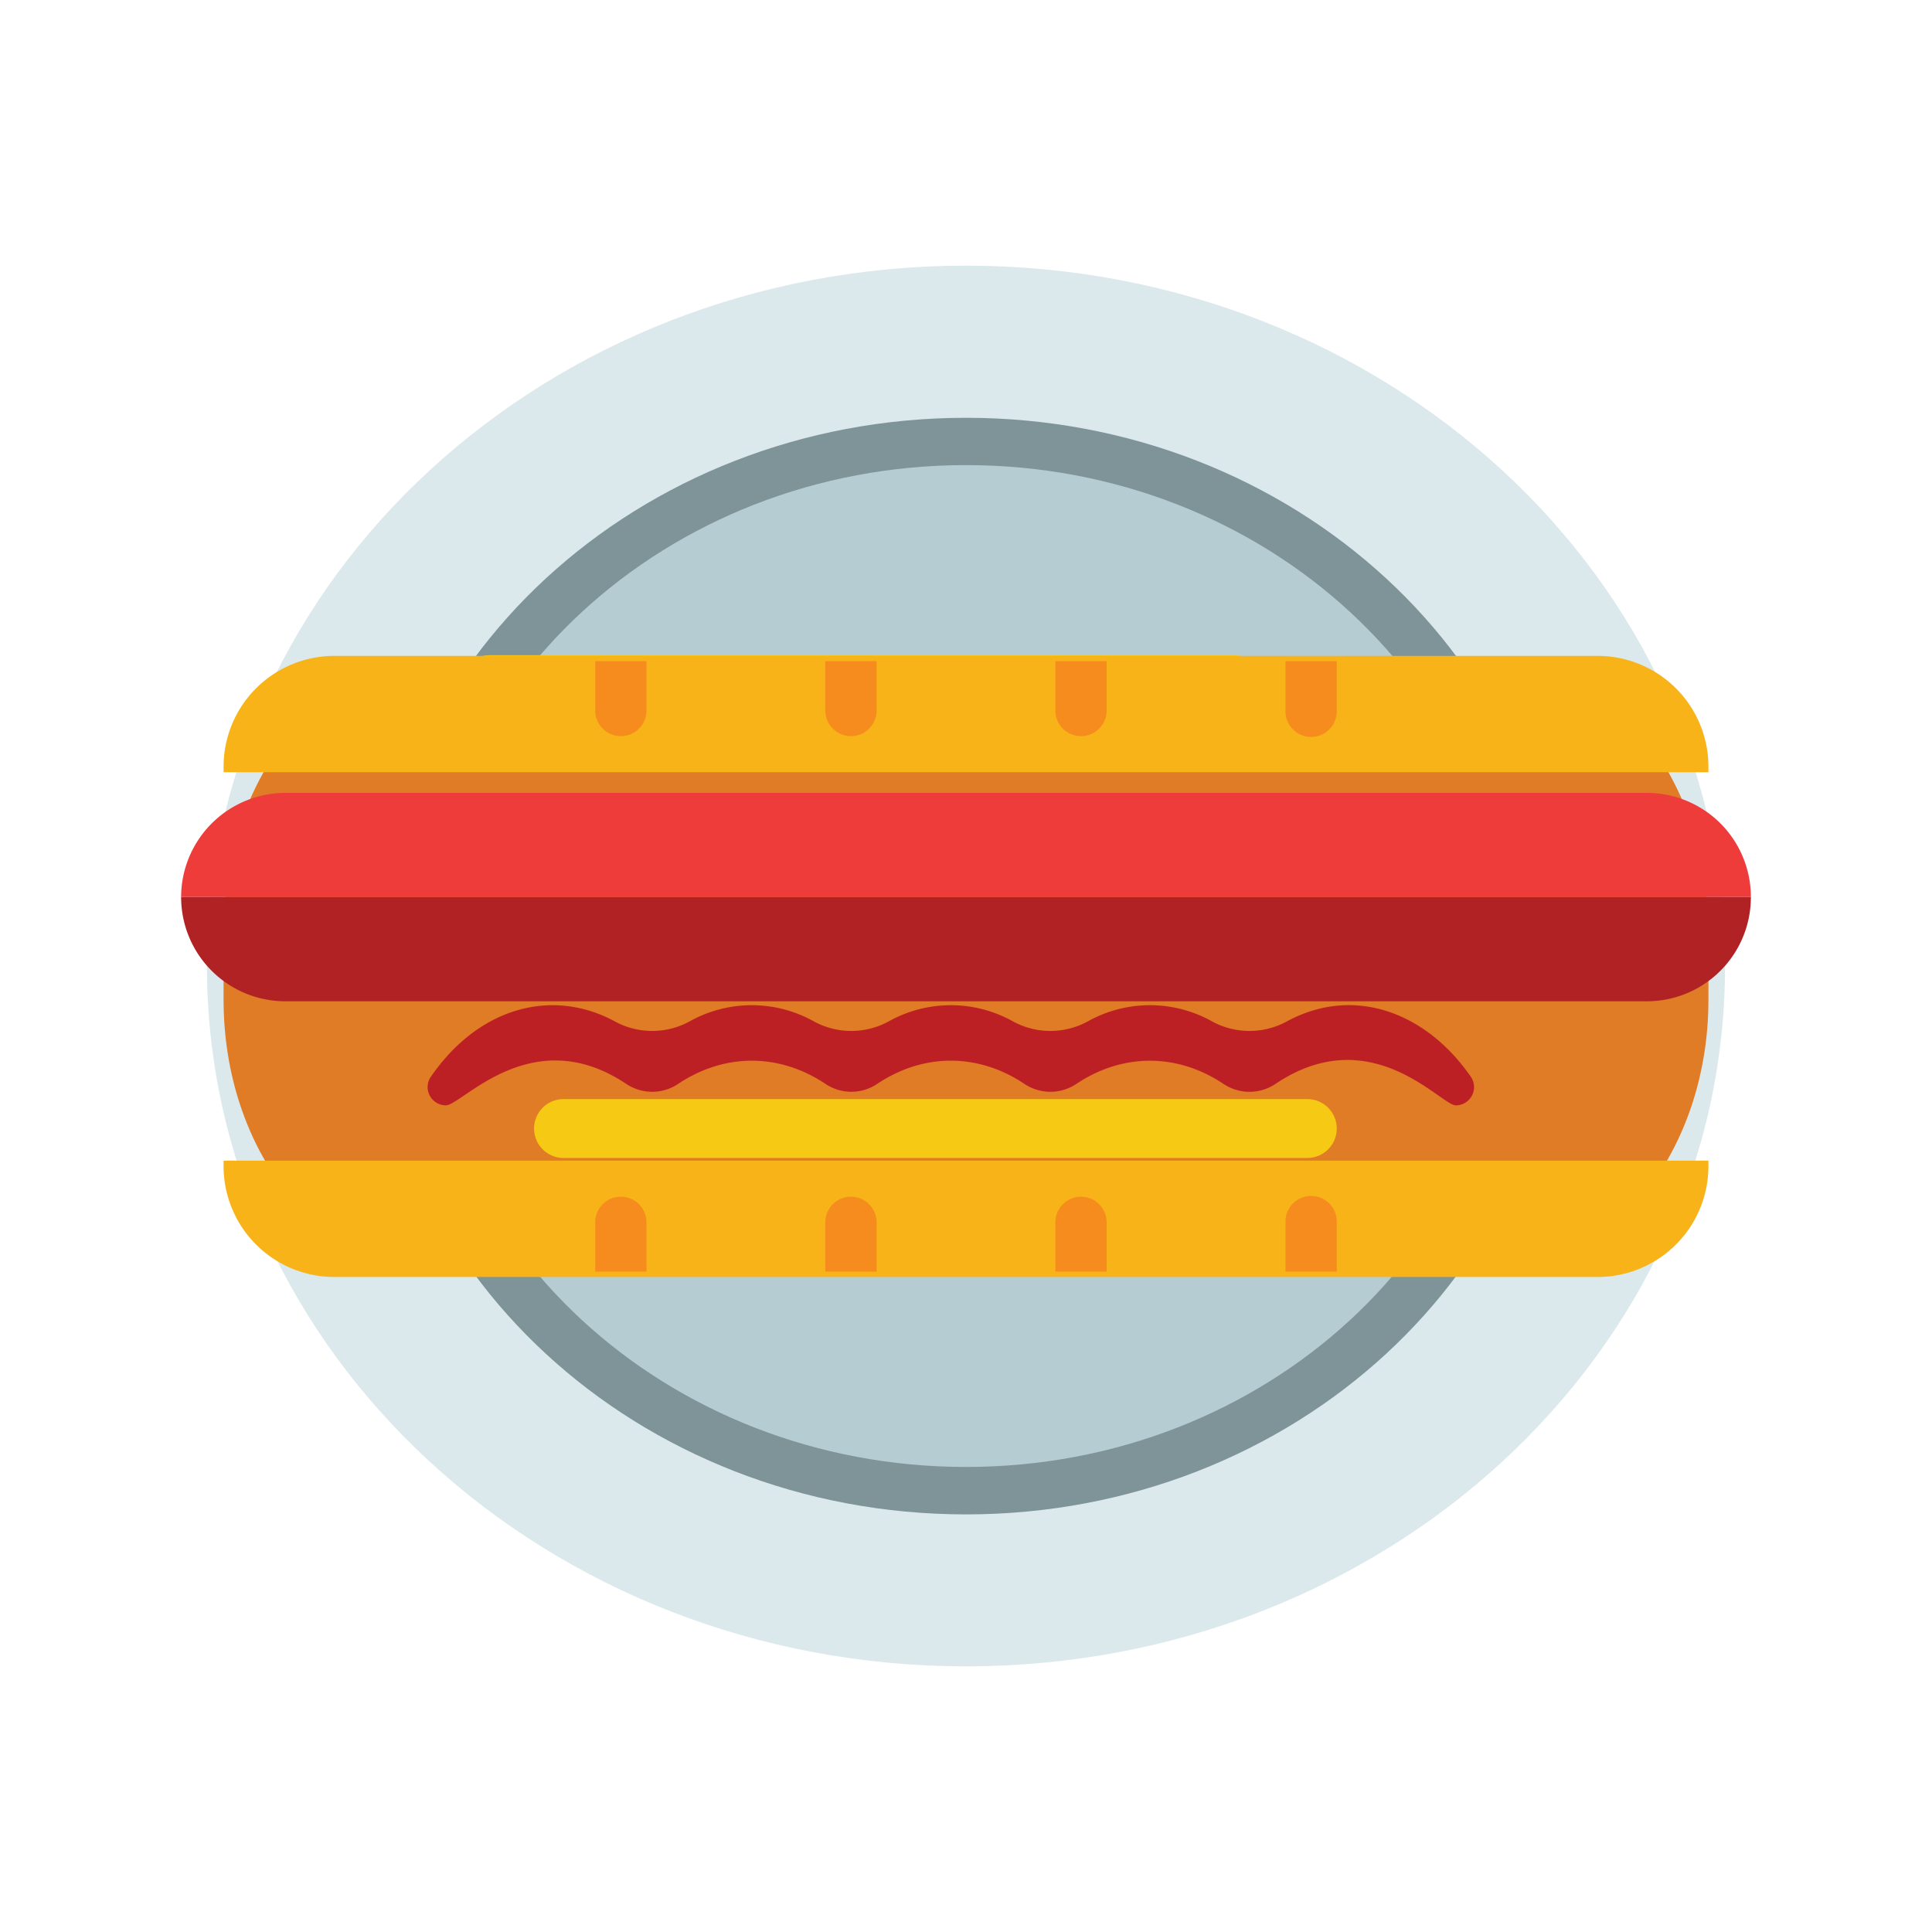 <svg xmlns="http://www.w3.org/2000/svg" width="800" height="800" fill="none" viewBox="0 0 800 800">
  <path fill="#DCE9EC" d="M714.31 400c0 160.18-140.73 290-314.31 290S85.69 560.22 85.69 400 226.41 110 400 110s314.31 129.85 314.31 290Z"/>
  <path fill="#7E9499" d="M400 627.08c135.879 0 246.03-101.649 246.03-227.04C646.03 274.649 535.879 173 400 173c-135.879 0-246.03 101.649-246.03 227.04 0 125.391 110.151 227.04 246.03 227.04Z"/>
  <path fill="#B5CCD2" d="M624.8 400c0 114.56-100.65 207.44-224.8 207.44S175.2 514.6 175.2 400 275.85 192.59 400 192.59 624.8 285.47 624.8 400Z"/>
  <path fill="#F6C914" d="M523 283.49a12.198 12.198 0 0 1-12.2 12.19h-308a12.173 12.173 0 0 1-8.616-3.571 12.19 12.19 0 0 1-3.564-8.619 12.19 12.19 0 0 1 7.517-11.262 12.173 12.173 0 0 1 4.663-.928h308a12.198 12.198 0 0 1 12.2 12.19Z"/>
  <path fill="#E07B26" d="M707.42 414.05c0 62.12-39.67 112.5-88.58 112.5H181.16c-48.91 0-88.58-50.38-88.58-112.5v-28.78c0-62.14 39.67-112.5 88.58-112.5h437.68c48.91 0 88.58 50.36 88.58 112.5v28.78Z"/>
  <path fill="#F7B318" d="M707.42 317.48a45.89 45.89 0 0 0-45.89-45.89H138.46a45.886 45.886 0 0 0-32.446 13.442A45.878 45.878 0 0 0 92.58 317.48v2.29h614.84v-2.29Z"/>
  <path fill="#F68C1E" d="M246.46 273.8v20.4a10.62 10.62 0 1 0 21.24 0v-20.4h-21.24Zm95.28 0v20.4a10.62 10.62 0 1 0 21.24 0v-20.4h-21.24Zm95.26 0v20.4a10.62 10.62 0 1 0 21.24 0v-20.4H437Zm95.29 0v20.4a10.629 10.629 0 0 0 2.991 7.719 10.612 10.612 0 0 0 7.624 3.227A10.622 10.622 0 0 0 553.52 294.2v-20.4h-21.23Z"/>
  <path fill="#F7B318" d="M707.42 482.88a45.89 45.89 0 0 1-45.89 45.89H138.46a45.886 45.886 0 0 1-32.446-13.441A45.883 45.883 0 0 1 92.58 482.88v-2.29h614.84v2.29Z"/>
  <path fill="#F68C1E" d="M246.46 526.55v-20.4c0-2.817 1.119-5.518 3.111-7.509a10.616 10.616 0 0 1 15.018 0 10.616 10.616 0 0 1 3.111 7.509v20.4h-21.24Zm95.28 0v-20.4c0-2.817 1.119-5.518 3.111-7.509a10.616 10.616 0 0 1 15.018 0 10.616 10.616 0 0 1 3.111 7.509v20.4h-21.24Zm95.26 0v-20.4c0-2.817 1.119-5.518 3.111-7.509a10.616 10.616 0 0 1 15.018 0 10.616 10.616 0 0 1 3.111 7.509v20.4H437Zm95.29 0v-20.4a10.629 10.629 0 0 1 2.991-7.719 10.612 10.612 0 0 1 7.624-3.227 10.622 10.622 0 0 1 10.615 10.946v20.4h-21.23Z"/>
  <path fill="#B02224" d="M725 371.46a43.08 43.08 0 0 1-26.628 39.881 43.082 43.082 0 0 1-16.522 3.269h-563.7A43.15 43.15 0 0 1 75 371.46h650Z"/>
  <path fill="#EE3C3B" d="M725 371.46H75a43.212 43.212 0 0 1 43.15-43.14h563.7A43.09 43.09 0 0 1 725 371.46Z"/>
  <path fill="#BC2025" d="M532.75 423a32.308 32.308 0 0 1-30.75 0 52.733 52.733 0 0 0-51.69 0 32.308 32.308 0 0 1-30.75 0 52.725 52.725 0 0 0-51.68 0 32.33 32.33 0 0 1-30.76 0 52.712 52.712 0 0 0-51.68 0 32.308 32.308 0 0 1-30.75 0c-25.19-13.75-55.89-6.73-76.32 22.92a7.553 7.553 0 0 0 6.26 11.78c6.65 0 35.53-35 74.63-8.92a19.339 19.339 0 0 0 21.61 0c19.11-12.75 41.75-12.76 60.88 0a19.214 19.214 0 0 0 21.53 0c19.37-12.92 42-12.62 60.85 0a19.341 19.341 0 0 0 21.63 0c19.11-12.74 41.68-12.74 60.8 0a19.31 19.31 0 0 0 21.56.06l.28-.19c39.54-26.33 68.19 9.06 74.41 9.06a7.556 7.556 0 0 0 6.671-4.008 7.558 7.558 0 0 0-.401-7.772c-18.69-27.1-48.79-37.93-76.33-22.93Z"/>
  <path fill="#F6C914" d="M553.52 467.3a12.188 12.188 0 0 1-12.19 12.19h-308a12.191 12.191 0 0 1-8.616-3.571 12.19 12.19 0 0 1-3.564-8.619 12.19 12.19 0 0 1 7.517-11.262 12.173 12.173 0 0 1 4.663-.928h308a12.19 12.19 0 0 1 12.19 12.19Z"/>
</svg>

